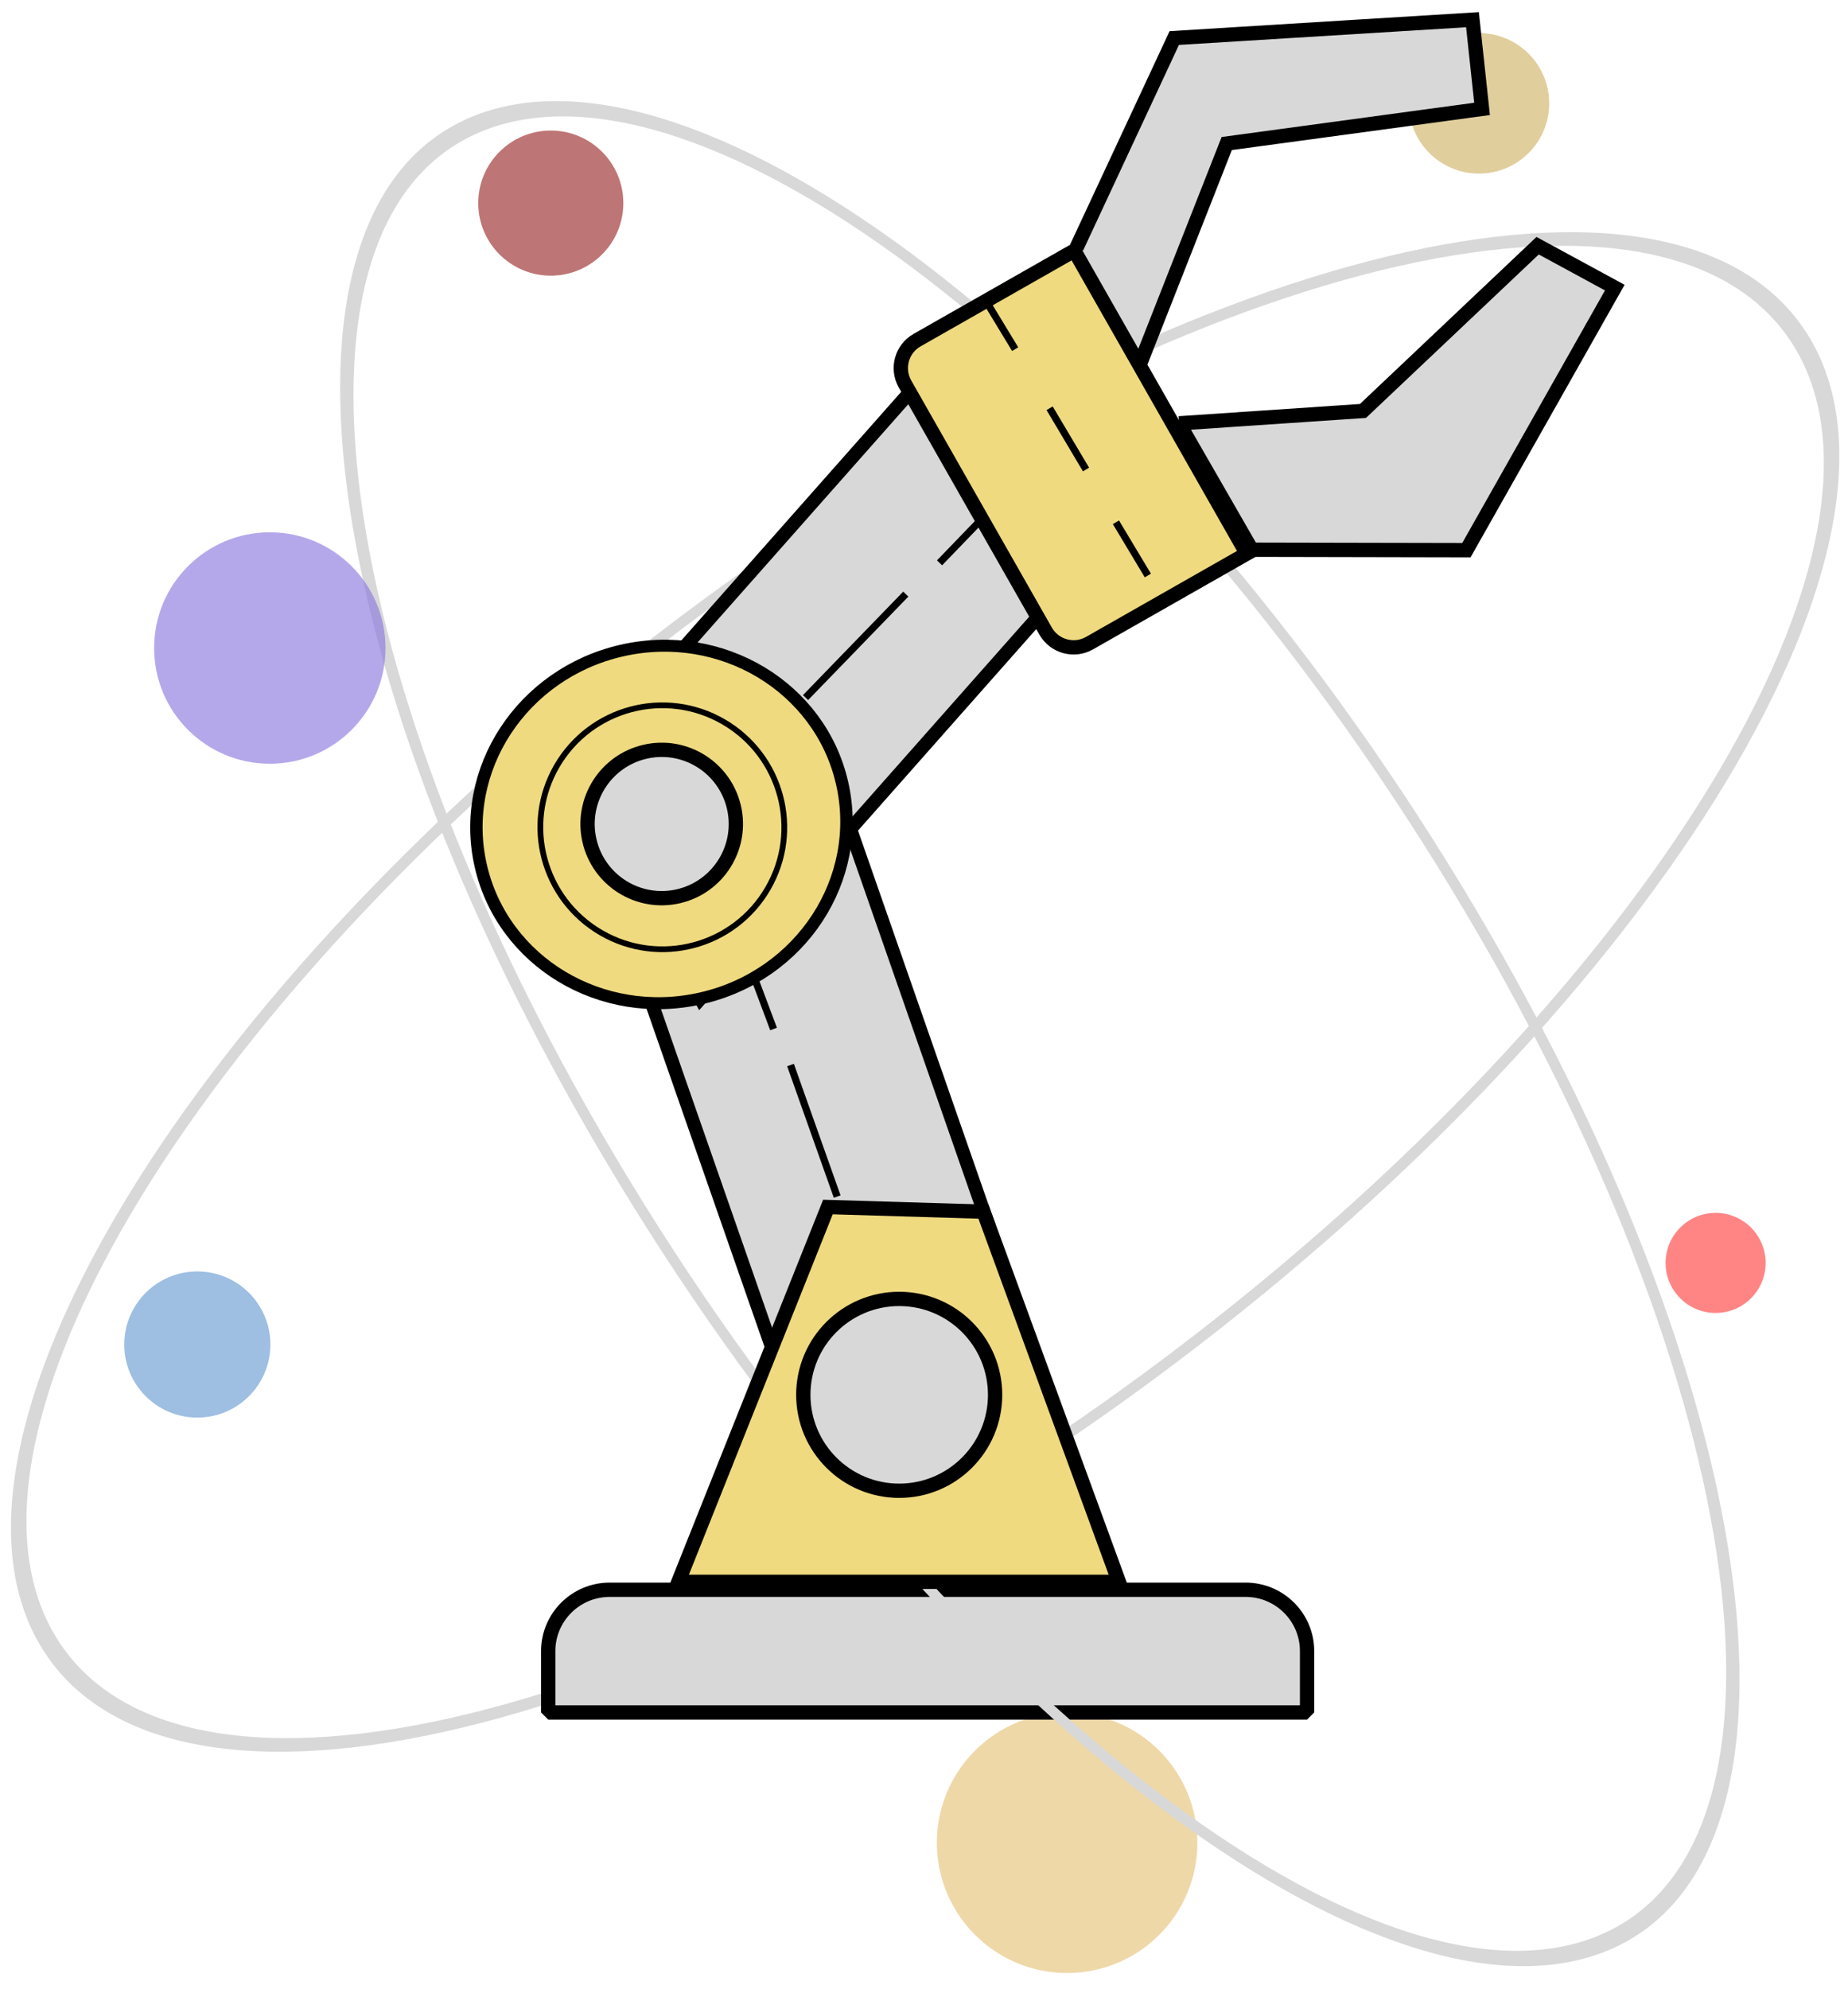 <?xml version="1.0" encoding="utf-8"?>
<svg viewBox="-40.572 3.573 516.784 556.152" shape-rendering="geometricPrecision" text-rendering="geometricPrecision" xmlns="http://www.w3.org/2000/svg">
  <g id="eE16NGZbe3m2_to" transform="matrix(1, 0, 0, 1, 373.013, 32.467)">
    <circle r="19.637" transform="translate(0,0)" fill="#d0b468" fill-opacity="0.65"/>
  </g>
  <g id="eE16NGZbe3m3_to" transform="matrix(1, 0, 0, 1, 113.452, 60.356)">
    <circle r="20.285" transform="translate(-0,0)" fill="#9b2b2b" fill-opacity="0.65"/>
  </g>
  <g id="eE16NGZbe3m4_to" transform="matrix(1, 0, 0, 1, 257.842, 518.742)">
    <circle r="36.424" transform="translate(-0,-0)" fill="#e5c37a" fill-opacity="0.65"/>
  </g>
  <g id="eE16NGZbe3m5_to" transform="matrix(1, 0, 0, 1, 14.608, 379.455)">
    <circle r="20.43" transform="translate(0,-0)" fill="#6a9bd3" fill-opacity="0.65"/>
  </g>
  <path d="M200,200c0,69.036,137.896,125,308,125s308-55.964,308-125-137.896-125-308-125-308,55.964-308,125Zm5,0c0-67.379,135.658-122,303-122s303,54.621,303,122-135.658,122-303,122-303-54.621-303-122Z" transform="matrix(-0.792, 0.61, -0.61, -0.792, 742.475, 129.414)" fill="#d8d8d8"/>
  <path d="M129.934,448.016h177.809c9.499,0,17.2,7.679,17.2,17.151v17.151h-212.209v-17.151c0-9.472,7.701-17.151,17.2-17.151Z" fill="#d8d8d8" stroke="#000" stroke-width="4" stroke-miterlimit="1" transform="matrix(1, 0, 0, 1, 2.842170943040401e-14, 0)"/>
  <g transform="matrix(1, 0, 0, 1, 2.842170943040401e-14, 0)">
    <path d="M207.029,200c0,67.569,134.749,122.344,300.971,122.344s300.971-54.775,300.971-122.344-134.749-122.344-300.971-122.344-300.971,54.775-300.971,122.344Zm4.886,0c0-65.947,132.562-119.407,296.085-119.407s296.085,53.46,296.085,119.407-132.562,119.407-296.085,119.407-296.085-53.46-296.085-119.407Z" transform="matrix(-.519-.855 0.963-.34 321.266 794.882)" fill="#d8d8d8"/>
    <g id="eE16NGZbe3m10_tr" transform="translate(211.925,393.409) rotate(0)">
      <g transform="translate(-211.925,-393.409)">
        <rect width="72.516" height="177.424" rx="0" ry="0" transform="matrix(1 0 0.349 1 124.515 234.831)" fill="#d8d8d8" stroke="#000" stroke-width="4"/>
        <line x1="193.54" y1="338.093" x2="180.494" y2="301.327" stroke="#000" stroke-width="2"/>
        <line x1="175.75" y1="291.246" x2="170.413" y2="277.014" stroke="#000" stroke-width="2"/>
        <g id="eE16NGZbe3m14_tr" transform="translate(143.518,236.939) rotate(-12.918)">
          <g transform="translate(-143.518,-236.939)">
            <rect width="72.516" height="138.073" rx="0" ry="0" transform="matrix(.282 0.959-.861 0.616 243.293 129.547)" fill="#d8d8d8" stroke="#000" stroke-width="4"/>
            <line x1="192.215" y1="208.778" x2="226.017" y2="186.837" stroke="#000" stroke-width="2"/>
            <line x1="237.167" y1="180.431" x2="250.806" y2="171.536" stroke="#000" stroke-width="2"/>
            <g transform="translate(0 0)">
              <path d="M311.175,157.393l50.897,8.122l57.937-34.112l18.41,16.244-56.854,62.268-58.478-13.537-11.912-38.985" fill="#d8d8d8" stroke="#000" stroke-width="4"/>
              <path d="M294.216,103.102l39.731-50.998l82.428,13.639-2.965,24.906-71.754-6.523-37.359,54.557" fill="#d8d8d8" stroke="#000" stroke-width="4"/>
              <g transform="translate(0 0)">
                <path d="M280.551,32.014h50.561v97.442h-50.561c-4.971,0-9-4.029-9-9v-79.442c0-4.971,4.029-9,9-9Z" transform="matrix(.958-.288 0.288 0.958-33.02 168.469)" fill="#efda7f" stroke="#000" stroke-width="4"/>
                <line x1="270.858" y1="126.924" x2="266.656" y2="112.99" transform="matrix(1-.027 0.027 1-3.149 7.32)" stroke="#000" stroke-width="2"/>
                <line x1="293.363" y1="196.649" x2="287.613" y2="180.283" transform="matrix(1 0.023-.023 1 4.316-6.491)" stroke="#000" stroke-width="2"/>
                <line x1="283.019" y1="164.1" x2="276.383" y2="145.321" transform="matrix(1 0.029-.029 1 4.666-8.15)" stroke="#000" stroke-width="2"/>
              </g>
            </g>
            <g>
              <circle r="59.712" transform="matrix(.868 0 0 0.835 145.016 234.331)" fill="#efda7f" stroke="#000" stroke-width="4"/>
              <path d="M578.086,154.138c0,19.275,15.638,34.9,34.928,34.9s34.928-15.625,34.928-34.9-15.638-34.9-34.928-34.9-34.928,15.625-34.928,34.9Zm1.609,0c0-18.391,14.917-33.3,33.319-33.3s33.319,14.909,33.319,33.3-14.917,33.3-33.319,33.3-33.319-14.909-33.319-33.3Z" transform="matrix(.731 0.682-.682 0.731-197.909-295.591)" stroke="#86ae00" stroke-width="0" stroke-miterlimit="5"/>
              <circle r="20.734" transform="translate(145.118 234.228)" fill="#d8d8d8" stroke="#000" stroke-width="4"/>
            </g>
          </g>
        </g>
      </g>
    </g>
    <path d="M190.953,341.016l43.501,1.304l37.869,103.481h-123.196Z" transform="translate(0 0)" fill="#efda7f" stroke="#000" stroke-width="4"/>
    <circle r="26.816" transform="translate(210.885 393.524)" fill="#d8d8d8" stroke="#000" stroke-width="4"/>
  </g>
  <g id="eE16NGZbe3m32_to" transform="matrix(1, 0, 0, 1, 34.881, 184.74)">
    <circle r="32.354" transform="translate(0,0)" fill="#8d7adf" fill-opacity="0.65"/>
  </g>
  <g id="eE16NGZbe3m33_to" transform="matrix(1, 0, 0, 1, 439.193, 356.645)">
    <circle r="13.991" transform="translate(0,0)" fill="#f44" fill-opacity="0.65"/>
  </g>
</svg>